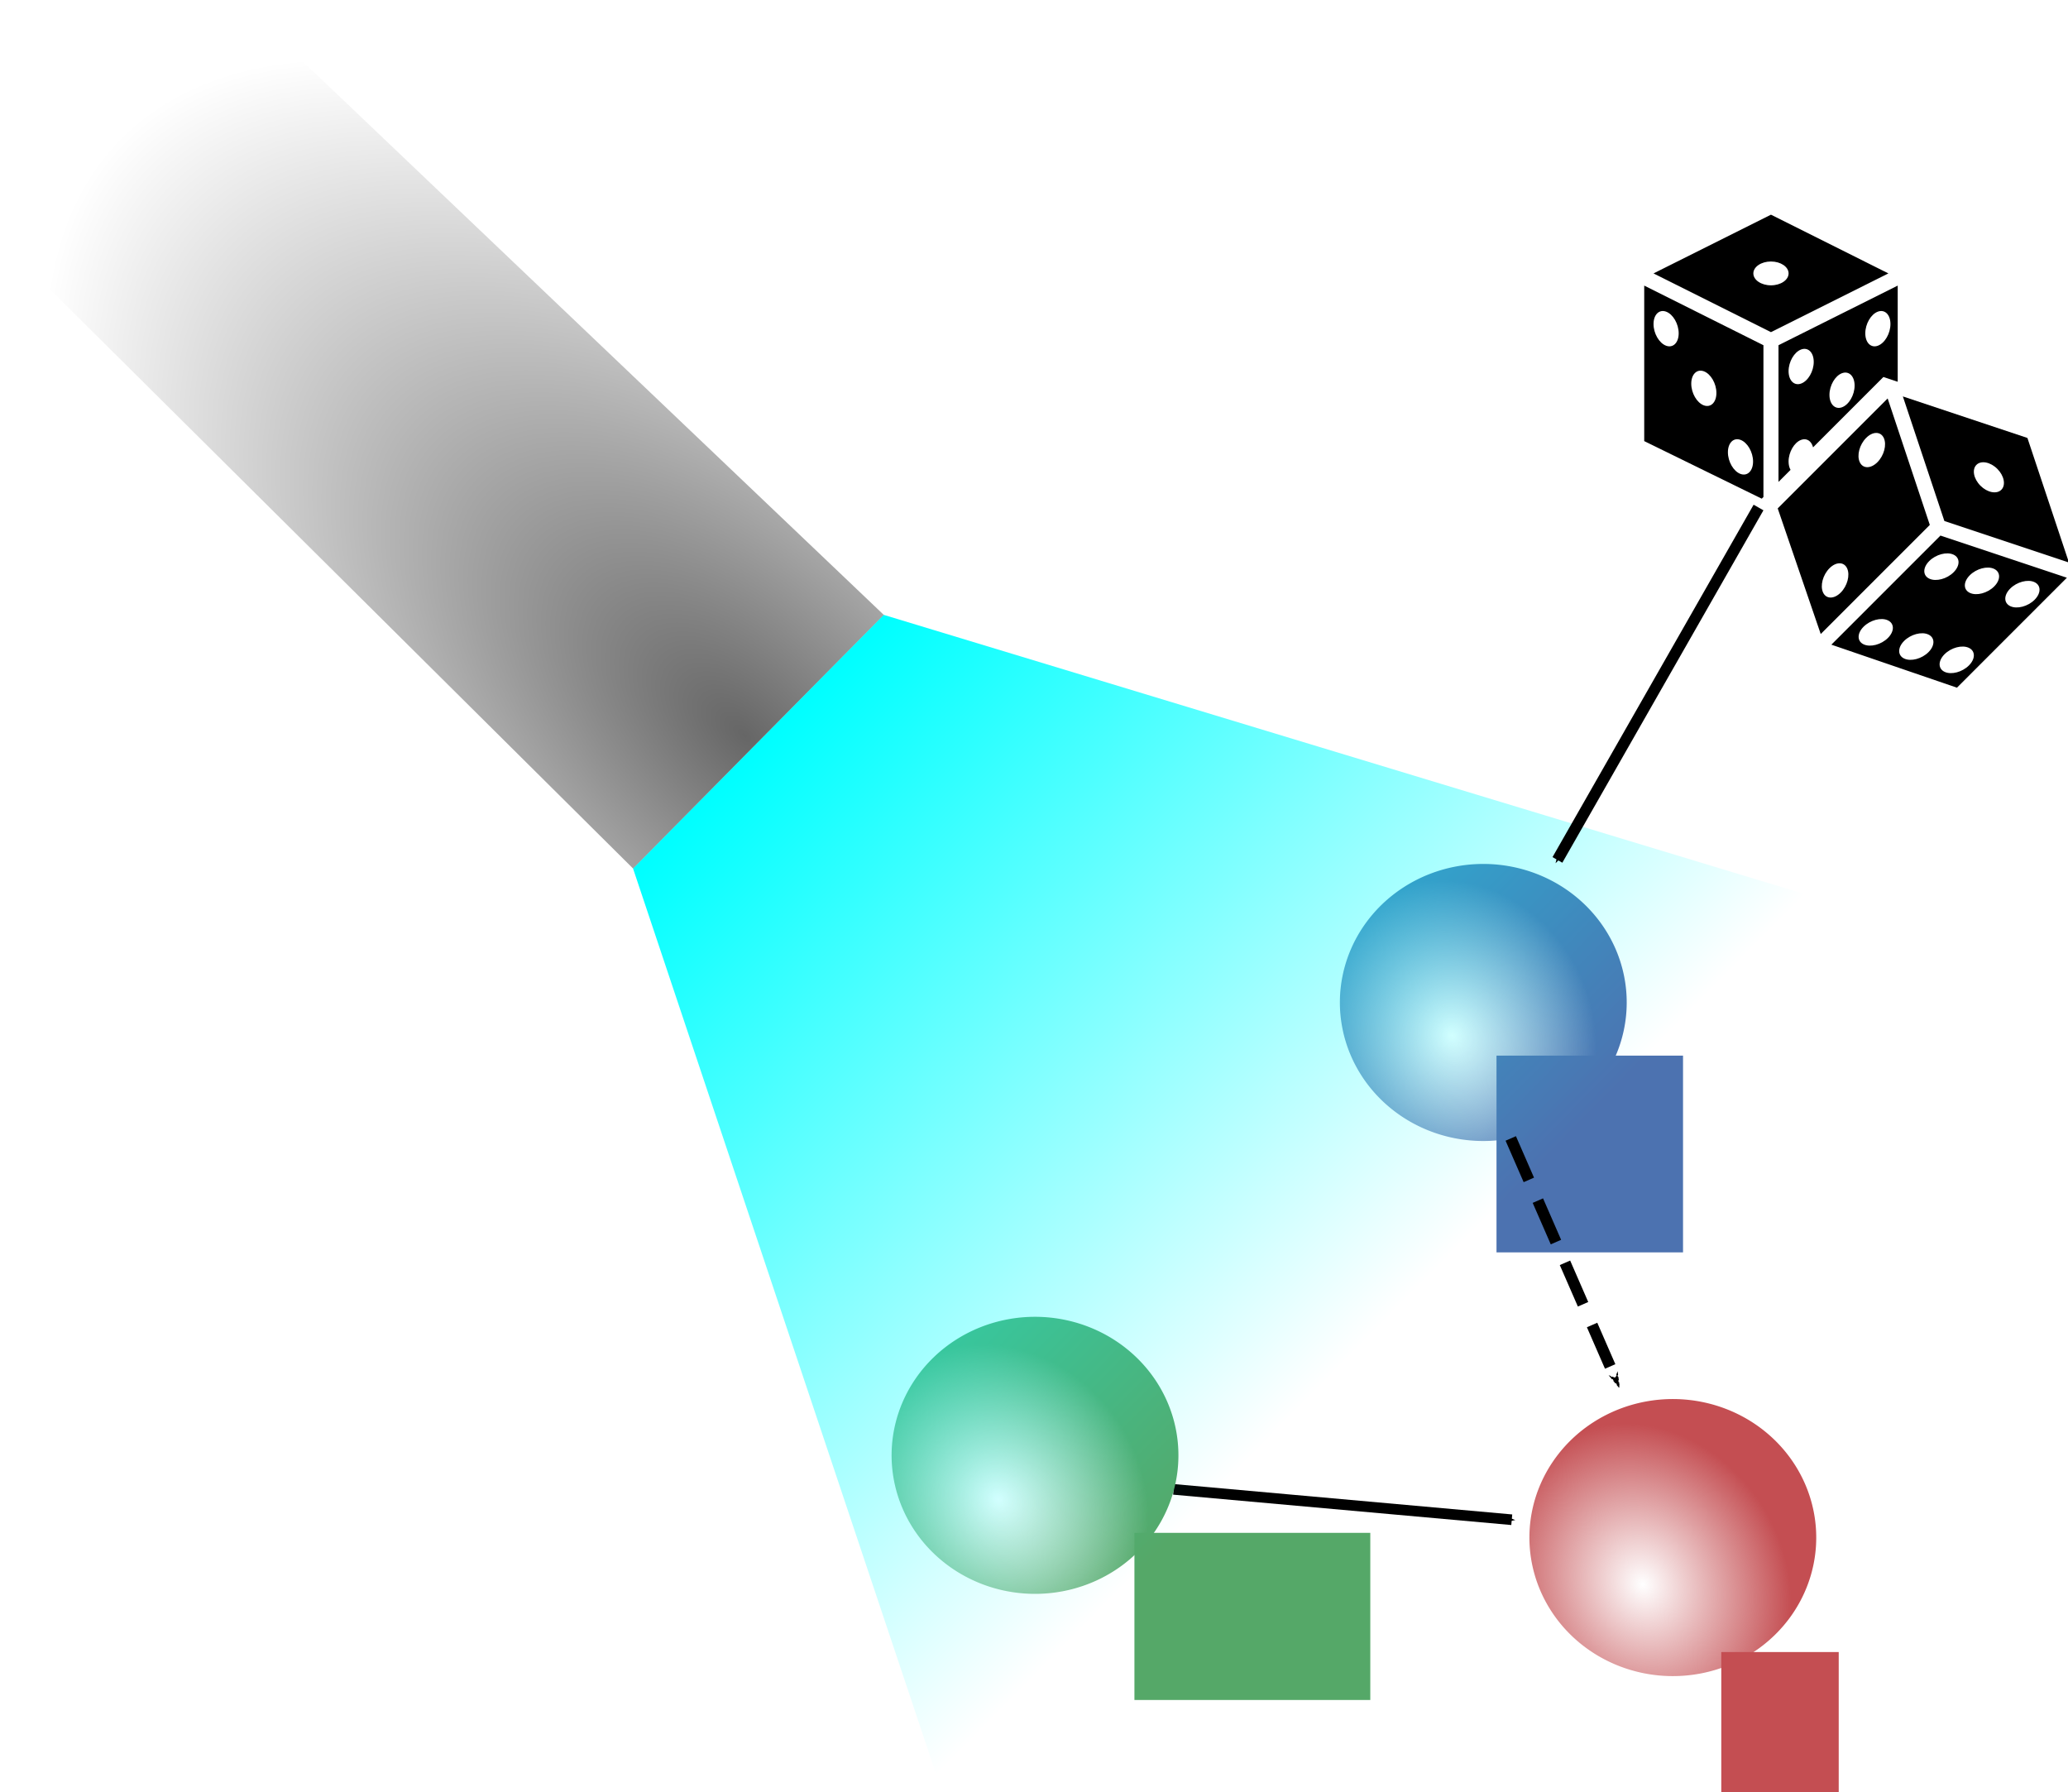 <?xml version="1.0" encoding="UTF-8" standalone="no"?>
<!-- Created with Inkscape (http://www.inkscape.org/) -->

<svg
   xmlns:dc="http://purl.org/dc/elements/1.1/"
   xmlns:cc="http://creativecommons.org/ns#"
   xmlns:rdf="http://www.w3.org/1999/02/22-rdf-syntax-ns#"
   xmlns:svg="http://www.w3.org/2000/svg"
   xmlns="http://www.w3.org/2000/svg"
   xmlns:xlink="http://www.w3.org/1999/xlink"
   xmlns:sodipodi="http://sodipodi.sourceforge.net/DTD/sodipodi-0.dtd"
   xmlns:inkscape="http://www.inkscape.org/namespaces/inkscape"
   width="59.094mm"
   height="51.207mm"
   viewBox="0 0 209.389 181.443"
   id="svg2"
   version="1.1"
   inkscape:version="0.92.3 (unknown)"
   sodipodi:docname="confounded-opto.svg"
   inkscape:export-filename="/home/mikkel/Dropbox/scripting/python/causal-opto-connecto/manuscript/simple.png"
   inkscape:export-xdpi="300"
   inkscape:export-ydpi="300">
  <defs
     id="defs4">
    <linearGradient
       inkscape:collect="always"
       id="linearGradient967">
      <stop
         style="stop-color:#000000;stop-opacity:1;"
         offset="0"
         id="stop963" />
      <stop
         style="stop-color:#000000;stop-opacity:0;"
         offset="1"
         id="stop965" />
    </linearGradient>
    <marker
       inkscape:stockid="Arrow1Mend"
       orient="auto"
       refY="0"
       refX="0"
       id="Arrow1Mend"
       style="overflow:visible"
       inkscape:isstock="true">
      <path
         id="path4203"
         d="M 0,0 5,-5 -12.5,0 5,5 Z"
         style="fill:#000000;fill-opacity:1;fill-rule:evenodd;stroke:#000000;stroke-width:1pt;stroke-opacity:1"
         transform="matrix(-0.4,0,0,-0.4,-4,0)"
         inkscape:connector-curvature="0" />
    </marker>
    <marker
       inkscape:stockid="Arrow1Lend"
       orient="auto"
       refY="0"
       refX="0"
       id="Arrow1Lend"
       style="overflow:visible"
       inkscape:isstock="true">
      <path
         id="path4197"
         d="M 0,0 5,-5 -12.5,0 5,5 Z"
         style="fill:#000000;fill-opacity:1;fill-rule:evenodd;stroke:#000000;stroke-width:1pt;stroke-opacity:1"
         transform="matrix(-0.8,0,0,-0.8,-10,0)"
         inkscape:connector-curvature="0" />
    </marker>
    <marker
       inkscape:stockid="Arrow1Lstart"
       orient="auto"
       refY="0"
       refX="0"
       id="marker4516"
       style="overflow:visible"
       inkscape:isstock="true">
      <path
         id="path4518"
         d="M 0,0 5,-5 -12.5,0 5,5 Z"
         style="fill:#000000;fill-opacity:1;fill-rule:evenodd;stroke:#000000;stroke-width:1pt;stroke-opacity:1"
         transform="matrix(0.8,0,0,0.8,10,0)"
         inkscape:connector-curvature="0" />
    </marker>
    <marker
       inkscape:stockid="Arrow1Lstart"
       orient="auto"
       refY="0"
       refX="0"
       id="Arrow1Lstart"
       style="overflow:visible"
       inkscape:isstock="true">
      <path
         id="path4194"
         d="M 0,0 5,-5 -12.5,0 5,5 Z"
         style="fill:#000000;fill-opacity:1;fill-rule:evenodd;stroke:#000000;stroke-width:1pt;stroke-opacity:1"
         transform="matrix(0.8,0,0,0.8,10,0)"
         inkscape:connector-curvature="0" />
    </marker>
    <linearGradient
       inkscape:collect="always"
       id="linearGradient4243">
      <stop
         id="stop4247"
         offset="0"
         style="stop-color:#c44e52;stop-opacity:0;" />
      <stop
         id="stop4245"
         offset="1"
         style="stop-color:#c44e52;stop-opacity:1;" />
    </linearGradient>
    <linearGradient
       inkscape:collect="always"
       id="linearGradient4233">
      <stop
         id="stop4237"
         offset="0"
         style="stop-color:#55a869;stop-opacity:0;" />
      <stop
         id="stop4235"
         offset="1"
         style="stop-color:#55a869;stop-opacity:1;" />
    </linearGradient>
    <linearGradient
       inkscape:collect="always"
       id="linearGradient4183">
      <stop
         id="stop4187"
         offset="0"
         style="stop-color:#4c72b0;stop-opacity:0;" />
      <stop
         id="stop4185"
         offset="1"
         style="stop-color:#4c72b0;stop-opacity:1;" />
    </linearGradient>
    <linearGradient
       id="linearGradient5009">
      <stop
         id="stop5011"
         offset="0"
         style="stop-color:#1a1b1f;stop-opacity:1;" />
      <stop
         style="stop-color:#7e7e81;stop-opacity:1;"
         offset="0"
         id="stop5013" />
      <stop
         id="stop5015"
         offset="0"
         style="stop-color:#c7c9cb;stop-opacity:1;" />
      <stop
         id="stop5019"
         offset="0.67"
         style="stop-color:#555758;stop-opacity:1;" />
      <stop
         style="stop-color:#bbb9b5;stop-opacity:1;"
         offset="1"
         id="stop5021" />
      <stop
         id="stop5023"
         offset="1"
         style="stop-color:#949696;stop-opacity:1;" />
    </linearGradient>
    <linearGradient
       inkscape:collect="always"
       id="linearGradient4174">
      <stop
         style="stop-color:#00ffff;stop-opacity:1;"
         offset="0"
         id="stop4176" />
      <stop
         style="stop-color:#00ffff;stop-opacity:0;"
         offset="1"
         id="stop4178" />
    </linearGradient>
    <linearGradient
       inkscape:collect="always"
       xlink:href="#linearGradient4174"
       id="linearGradient4180"
       x1="605.714"
       y1="733.791"
       x2="435.065"
       y2="565.517"
       gradientUnits="userSpaceOnUse"
       gradientTransform="matrix(-0.358,0,0,-0.358,605.217,689.943)" />
    <linearGradient
       id="linearGradient4103">
      <stop
         style="stop-color:#1a1b1f;stop-opacity:1;"
         offset="0"
         id="stop4105" />
      <stop
         id="stop2163"
         offset="0.278"
         style="stop-color:#7e7e81;stop-opacity:1;" />
      <stop
         style="stop-color:#c7c9cb;stop-opacity:1;"
         offset="0.525"
         id="stop2165" />
      <stop
         id="stop2167"
         offset="0.665"
         style="stop-color:#f2f2f2;stop-opacity:1;" />
      <stop
         style="stop-color:#555758;stop-opacity:1;"
         offset="0.714"
         id="stop2169" />
      <stop
         id="stop2171"
         offset="0.876"
         style="stop-color:#bbb9b5;stop-opacity:1;" />
      <stop
         style="stop-color:#949696;stop-opacity:1;"
         offset="1"
         id="stop4107" />
    </linearGradient>
    <linearGradient
       inkscape:collect="always"
       xlink:href="#linearGradient4103"
       id="linearGradient4913"
       x1="166.359"
       y1="791.673"
       x2="166.426"
       y2="798.263"
       gradientUnits="userSpaceOnUse"
       gradientTransform="translate(-8.521,14.512)" />
    <linearGradient
       inkscape:collect="always"
       xlink:href="#linearGradient4103"
       id="linearGradient4931"
       x1="165.345"
       y1="791.845"
       x2="165.214"
       y2="794.774"
       gradientUnits="userSpaceOnUse"
       spreadMethod="reflect"
       gradientTransform="translate(-8.521,14.512)" />
    <radialGradient
       inkscape:collect="always"
       xlink:href="#linearGradient5009"
       id="radialGradient5065"
       cx="586.042"
       cy="666.711"
       fx="586.042"
       fy="666.711"
       r="121.071"
       gradientTransform="matrix(0.314,0.261,-3.285,3.947,2363.464,-2385.847)"
       gradientUnits="userSpaceOnUse" />
    <radialGradient
       inkscape:collect="always"
       xlink:href="#linearGradient4183"
       id="radialGradient4189"
       cx="304.929"
       cy="492.878"
       fx="304.929"
       fy="492.878"
       r="40.529"
       gradientTransform="matrix(0.329,-0.134,0.149,0.364,-631.569,-595.541)"
       gradientUnits="userSpaceOnUse" />
    <radialGradient
       inkscape:collect="always"
       xlink:href="#linearGradient4233"
       id="radialGradient4239"
       cx="409.415"
       cy="300.282"
       fx="409.415"
       fy="300.282"
       r="40.529"
       gradientTransform="matrix(0.285,-0.217,0.244,0.321,-601.82,-511.494)"
       gradientUnits="userSpaceOnUse" />
    <radialGradient
       inkscape:collect="always"
       xlink:href="#linearGradient4243"
       id="radialGradient4249"
       cx="160.58"
       cy="262.469"
       fx="160.58"
       fy="262.469"
       r="40.529"
       gradientTransform="matrix(0.316,-0.168,0.194,0.365,-578.806,-581.393)"
       gradientUnits="userSpaceOnUse" />
    <radialGradient
       inkscape:collect="always"
       xlink:href="#linearGradient967"
       id="radialGradient969"
       cx="-78.372"
       cy="546.207"
       fx="-78.372"
       fy="546.207"
       r="21.414"
       gradientTransform="matrix(-2.974,-2.809,1.45,-1.535,-638.895,1044.896)"
       gradientUnits="userSpaceOnUse" />
    <marker
       inkscape:stockid="Arrow1Mend"
       orient="auto"
       refY="0"
       refX="0"
       id="Arrow1Mend-1-0"
       style="overflow:visible"
       inkscape:isstock="true">
      <path
         id="path4203-27-6"
         d="M 0,0 5,-5 -12.5,0 5,5 Z"
         style="fill:#000000;fill-opacity:1;fill-rule:evenodd;stroke:#000000;stroke-width:1pt;stroke-opacity:1"
         transform="matrix(-0.4,0,0,-0.4,-4,0)"
         inkscape:connector-curvature="0" />
    </marker>
    <marker
       inkscape:stockid="Arrow1Mstart"
       orient="auto"
       refY="0"
       refX="0"
       id="Arrow1Mstart"
       style="overflow:visible"
       inkscape:isstock="true">
      <path
         inkscape:connector-curvature="0"
         id="path6099"
         d="M 0,0 5,-5 -12.5,0 5,5 Z"
         style="fill:#000000;fill-opacity:1;fill-rule:evenodd;stroke:#000000;stroke-width:1pt;stroke-opacity:1"
         transform="matrix(0.4,0,0,0.4,4,0)" />
    </marker>
    <marker
       inkscape:stockid="Arrow1Mend"
       orient="auto"
       refY="0"
       refX="0"
       id="Arrow1Mend-1-0-3"
       style="overflow:visible"
       inkscape:isstock="true">
      <path
         id="path4203-27-6-6"
         d="M 0,0 5,-5 -12.5,0 5,5 Z"
         style="fill:#000000;fill-opacity:1;fill-rule:evenodd;stroke:#000000;stroke-width:1pt;stroke-opacity:1"
         transform="matrix(-0.4,0,0,-0.4,-4,0)"
         inkscape:connector-curvature="0" />
    </marker>
    <marker
       inkscape:stockid="Arrow1Mend"
       orient="auto"
       refY="0"
       refX="0"
       id="Arrow1Mend-1-9"
       style="overflow:visible"
       inkscape:isstock="true">
      <path
         id="path4203-27-3"
         d="M 0,0 5,-5 -12.5,0 5,5 Z"
         style="fill:#000000;fill-opacity:1;fill-rule:evenodd;stroke:#000000;stroke-width:1pt;stroke-opacity:1"
         transform="matrix(-0.4,0,0,-0.4,-4,0)"
         inkscape:connector-curvature="0" />
    </marker>
  </defs>
  <sodipodi:namedview
     id="base"
     pagecolor="#ffffff"
     bordercolor="#666666"
     borderopacity="1.0"
     inkscape:pageopacity="0.0"
     inkscape:pageshadow="2"
     inkscape:zoom="2.8284273"
     inkscape:cx="51.759475"
     inkscape:cy="80.964286"
     inkscape:document-units="px"
     inkscape:current-layer="layer6"
     showgrid="false"
     inkscape:window-width="1873"
     inkscape:window-height="1176"
     inkscape:window-x="47"
     inkscape:window-y="24"
     inkscape:window-maximized="1"
     fit-margin-top="0"
     fit-margin-left="0"
     fit-margin-right="0"
     fit-margin-bottom="0" />
  <g
     inkscape:groupmode="layer"
     id="layer3"
     inkscape:label="connections"
     transform="translate(-310.801,-352.168)">
    <path
       style="fill:none;fill-rule:evenodd;stroke:#000000;stroke-width:1.075;stroke-linecap:butt;stroke-linejoin:miter;stroke-miterlimit:4;stroke-dasharray:none;stroke-opacity:1;marker-end:url(#Arrow1Mend)"
       d="m 429.63,502.946 34.24,3.074"
       id="path4198"
       inkscape:connector-curvature="0"
       sodipodi:nodetypes="cc" />
  </g>
  <g
     inkscape:label="network"
     inkscape:groupmode="layer"
     id="layer1"
     transform="translate(-310.801,-352.168)">
    <path
       style="opacity:1;fill:url(#radialGradient4249);fill-opacity:1;stroke:none;stroke-width:10.169;stroke-miterlimit:4;stroke-dasharray:none;stroke-dashoffset:0;stroke-opacity:1"
       id="path4136"
       sodipodi:type="arc"
       sodipodi:cx="-480.1777"
       sodipodi:cy="-507.82574"
       sodipodi:rx="14.520602"
       sodipodi:ry="14.02413"
       sodipodi:start="4.5208938"
       sodipodi:end="4.5197433"
       d="m -482.941,-521.594 a 14.521,14.024 0 0 1 17.018,11.095 14.521,14.024 0 0 1 -11.483,16.439 14.521,14.024 0 0 1 -17.025,-11.085 14.521,14.024 0 0 1 11.473,-16.446"
       sodipodi:open="true"
       transform="scale(-1)" />
    <path
       style="opacity:1;fill:url(#radialGradient4239);fill-opacity:1;stroke:none;stroke-width:10.169;stroke-miterlimit:4;stroke-dasharray:none;stroke-dashoffset:0;stroke-opacity:1"
       id="path4136-5"
       sodipodi:type="arc"
       sodipodi:cx="-415.59781"
       sodipodi:cy="-499.50024"
       sodipodi:rx="14.520602"
       sodipodi:ry="14.02413"
       sodipodi:start="4.5208938"
       sodipodi:end="4.5197433"
       d="m -418.361,-513.268 a 14.521,14.024 0 0 1 17.018,11.095 14.521,14.024 0 0 1 -11.483,16.439 14.521,14.024 0 0 1 -17.025,-11.085 14.521,14.024 0 0 1 11.473,-16.446"
       sodipodi:open="true"
       transform="scale(-1)" />
    <path
       style="opacity:1;fill:url(#radialGradient4189);fill-opacity:1;fill-rule:nonzero;stroke:none;stroke-width:10.169;stroke-miterlimit:4;stroke-dasharray:none;stroke-dashoffset:0;stroke-opacity:1"
       id="path4136-1"
       sodipodi:type="arc"
       sodipodi:cx="-460.98752"
       sodipodi:cy="-453.65439"
       sodipodi:rx="14.520602"
       sodipodi:ry="14.02413"
       sodipodi:start="4.5208938"
       sodipodi:end="4.5197433"
       d="m -463.751,-467.422 a 14.521,14.024 0 0 1 17.018,11.095 14.521,14.024 0 0 1 -11.483,16.439 14.521,14.024 0 0 1 -17.025,-11.085 14.521,14.024 0 0 1 11.473,-16.446"
       sodipodi:open="true"
       transform="scale(-1)" />
    <flowRoot
       xml:space="preserve"
       id="flowRoot4253"
       style="font-style:normal;font-weight:normal;line-height:0.01%;font-family:sans-serif;letter-spacing:0px;word-spacing:0px;fill:#4c72b0;fill-opacity:1;stroke:none;stroke-width:1px;stroke-linecap:butt;stroke-linejoin:miter;stroke-opacity:1"
       transform="matrix(-0.358,0,0,0.358,516.145,359.382)"><flowRegion
         id="flowRegion4255"><rect
           id="rect4257"
           width="52.753"
           height="55.638"
           x="97.581"
           y="278.361"
           style="fill:#4c72b0;fill-opacity:1" /></flowRegion><flowPara
         id="flowPara4259"
         style="font-style:normal;font-variant:normal;font-weight:normal;font-stretch:normal;font-size:34.889px;line-height:1.25;font-family:'CMU serif';-inkscape-font-specification:'CMU serif';fill:#000000;fill-opacity:1">A</flowPara></flowRoot>    <flowRoot
       xml:space="preserve"
       id="flowRoot4253-3"
       style="font-style:normal;font-weight:normal;line-height:0.01%;font-family:sans-serif;letter-spacing:0px;word-spacing:0px;fill:#55a868;fill-opacity:1;stroke:none;stroke-width:1px;stroke-linecap:butt;stroke-linejoin:miter;stroke-opacity:1"
       transform="matrix(0.358,0,0,0.358,390.73,407.694)"><flowRegion
         id="flowRegion4255-5"><rect
           id="rect4257-6"
           width="66.709"
           height="47.264"
           x="97.581"
           y="278.361"
           style="fill:#55a868;fill-opacity:1" /></flowRegion><flowPara
         id="flowPara4259-2"
         style="font-style:normal;font-variant:normal;font-weight:normal;font-stretch:normal;font-size:34.889px;line-height:1.25;font-family:'CMU serif';-inkscape-font-specification:'CMU serif';fill:#000000;fill-opacity:1">B</flowPara></flowRoot>    <flowRoot
       xml:space="preserve"
       id="flowRoot4253-9"
       style="font-style:normal;font-weight:normal;line-height:0.01%;font-family:sans-serif;letter-spacing:0px;word-spacing:0px;fill:#c44e52;fill-opacity:1;stroke:none;stroke-width:1px;stroke-linecap:butt;stroke-linejoin:miter;stroke-opacity:1"
       transform="matrix(0.358,0,0,0.358,450.15,419.761)"><flowRegion
         id="flowRegion4255-1"><rect
           id="rect4257-2"
           width="33.215"
           height="52.847"
           x="97.581"
           y="278.361"
           style="fill:#c44e52;fill-opacity:1" /></flowRegion><flowPara
         id="flowPara4259-7"
         style="font-style:normal;font-variant:normal;font-weight:normal;font-stretch:normal;font-size:34.889px;line-height:1.25;font-family:'CMU serif';-inkscape-font-specification:'CMU serif';fill:#000000;fill-opacity:1">C</flowPara></flowRoot>  </g>
  <g
     inkscape:groupmode="layer"
     id="layer2"
     inkscape:label="light"
     style="display:inline"
     transform="translate(-310.801,-352.168)">
    <path
       style="opacity:1;fill:url(#linearGradient4180);fill-opacity:1;stroke:none;stroke-width:11.342;stroke-miterlimit:4;stroke-dasharray:none;stroke-dashoffset:0;stroke-opacity:1"
       d="m 495.867,443.391 -89.671,90.22 -31.298,-93.52 25.386,-25.676 z"
       id="rect4163"
       inkscape:connector-curvature="0"
       sodipodi:nodetypes="ccccc" />
    <path
       style="opacity:0.6;fill:url(#radialGradient969);fill-opacity:1;stroke:none;stroke-width:2.5;stroke-linecap:square;stroke-miterlimit:4;stroke-dasharray:0.25, 0.25;stroke-dashoffset:0;stroke-opacity:1"
       d="m 310.801,376.438 24.121,-24.269 65.362,62.246 -25.386,25.676 z"
       id="rect928"
       inkscape:connector-curvature="0"
       sodipodi:nodetypes="ccccc" />
  </g>
  <g
     inkscape:groupmode="layer"
     id="layer6"
     inkscape:label="r"
     style="display:inline">
    <path
       transform="translate(-310.801,-352.168)"
       style="display:inline;fill:none;fill-rule:evenodd;stroke:#000000;stroke-width:1.144;stroke-linecap:butt;stroke-linejoin:miter;stroke-miterlimit:4;stroke-dasharray:none;stroke-opacity:1;marker-end:url(#Arrow1Mend-1-9)"
       d="m 488.855,403.546 -20.362,35.676"
       id="path4198-0-6"
       inkscape:connector-curvature="0"
       sodipodi:nodetypes="cc" />
    <g
       style="display:inline"
       id="g3721"
       transform="matrix(0.113,0,0,0.113,164.04,21.734)">
      <g
         id="g3659">
        <g
           id="g3657">
          <path
             id="path3645"
             d="m 189.294,385.219 112.522,38.538 98.514,-98.509 -113.3,-37.765 z m 50.668,-6.016 c -5.96,5.96 -15.672,8.54 -21.699,5.76 -6.021,-2.78 -6.077,-9.861 -0.113,-15.821 5.96,-5.96 15.672,-8.54 21.699,-5.76 6.026,2.78 6.072,9.861 0.113,15.821 z m 36.336,12.728 c -5.96,5.96 -15.672,8.54 -21.699,5.76 -6.021,-2.78 -6.077,-9.861 -0.113,-15.821 5.965,-5.96 15.672,-8.54 21.699,-5.76 6.022,2.78 6.073,9.861 0.113,15.821 z M 349.56,334.94 c 5.96,-5.96 15.672,-8.54 21.699,-5.76 6.021,2.78 6.077,9.861 0.118,15.821 -5.959,5.96 -15.672,8.54 -21.699,5.76 -6.027,-2.78 -6.077,-9.861 -0.118,-15.821 z m -36.229,-11.909 c 5.96,-5.96 15.672,-8.54 21.699,-5.76 6.021,2.78 6.077,9.861 0.113,15.821 -5.96,5.96 -15.672,8.54 -21.699,5.76 -6.021,-2.78 -6.072,-9.861 -0.113,-15.821 z m -0.916,64.988 c 6.021,2.78 6.077,9.861 0.113,15.821 -5.96,5.96 -15.672,8.54 -21.699,5.76 -6.027,-2.78 -6.077,-9.861 -0.118,-15.821 5.965,-5.954 15.677,-8.535 21.704,-5.76 z m -13.722,-83.481 c 6.021,2.78 6.077,9.861 0.113,15.821 -5.96,5.96 -15.672,8.54 -21.699,5.76 -6.021,-2.78 -6.077,-9.861 -0.113,-15.821 5.96,-5.96 15.673,-8.535 21.699,-5.76 z"
             inkscape:connector-curvature="0" />
          <path
             id="path3647"
             d="M 402.158,311.634 364.956,200.023 253.345,162.816 290.547,274.422 Z m -82.877,-87.516 c 4.168,-4.168 12.544,-2.555 18.708,3.61 6.164,6.165 7.782,14.541 3.61,18.708 -4.168,4.168 -12.544,2.555 -18.708,-3.61 -6.165,-6.164 -7.783,-14.541 -3.61,-18.708 z"
             inkscape:connector-curvature="0" />
          <path
             id="path3649"
             d="M 135.171,0 29.939,52.613 135.17,105.226 240.396,52.613 Z m 0,63.288 c -8.714,0 -15.785,-4.782 -15.785,-10.675 0,-5.898 7.066,-10.675 15.785,-10.675 8.719,0 15.785,4.782 15.785,10.675 -0.006,5.898 -7.071,10.675 -15.785,10.675 z"
             inkscape:connector-curvature="0" />
          <path
             id="path3651"
             d="m 162.22,201.728 c 5.028,-1.853 9.231,1.08 10.685,6.702 l 63.022,-63.022 12.805,4.27 V 63.529 l -106.819,53.412 v 122.481 l 10.798,-10.798 c -1.101,-1.951 -1.761,-4.48 -1.761,-7.475 0,-8.433 5.049,-17.127 11.27,-19.421 z M 230.956,86.866 c 6.226,-2.294 11.269,2.678 11.269,11.105 0,8.427 -5.043,17.121 -11.269,19.415 -6.226,2.294 -11.269,-2.678 -11.269,-11.105 -0.001,-8.428 5.043,-17.121 11.269,-19.415 z m -32.113,55.137 c 6.226,-2.294 11.269,2.678 11.269,11.105 0,8.427 -5.043,17.121 -11.269,19.415 -6.226,2.294 -11.269,-2.678 -11.269,-11.105 0,-8.427 5.048,-17.121 11.269,-19.415 z m -47.893,-1.828 c 0,-8.427 5.043,-17.121 11.269,-19.415 6.226,-2.294 11.269,2.678 11.269,11.105 0,8.428 -5.043,17.121 -11.269,19.415 -6.225,2.294 -11.269,-2.677 -11.269,-11.105 z"
             inkscape:connector-curvature="0" />
          <path
             id="path3653"
             d="m 21.599,202.839 105.313,51.579 1.51,-1.51 V 116.941 L 21.599,63.529 Z m 86.256,-1.111 c 6.226,2.294 11.269,10.988 11.269,19.415 0,8.427 -5.043,13.399 -11.269,11.105 -6.226,-2.294 -11.269,-10.988 -11.269,-19.415 0,-8.427 5.049,-13.399 11.269,-11.105 z m -32.844,-61.43 c 6.226,2.294 11.269,10.987 11.269,19.415 0,8.427 -5.043,13.399 -11.269,11.105 -6.226,-2.294 -11.269,-10.988 -11.269,-19.415 -10e-4,-8.427 5.048,-13.399 11.269,-11.105 z M 41.208,86.866 c 6.226,2.294 11.269,10.987 11.269,19.415 0,8.427 -5.043,13.399 -11.269,11.105 -6.226,-2.294 -11.269,-10.987 -11.269,-19.415 0,-8.427 5.043,-13.399 11.269,-11.105 z"
             inkscape:connector-curvature="0" />
          <path
             id="path3655"
             d="m 239.726,164.639 -98.514,98.504 38.543,112.533 97.736,-97.746 z m -42.071,173.926 c -5.96,5.96 -13.046,5.909 -15.821,-0.118 -2.775,-6.026 -0.2,-15.739 5.76,-21.699 5.96,-5.96 13.046,-5.909 15.821,0.113 2.775,6.022 0.2,15.744 -5.76,21.704 z m 32.87,-116.792 c -5.96,5.96 -13.046,5.908 -15.821,-0.113 -2.78,-6.021 -0.2,-15.739 5.76,-21.699 5.96,-5.96 13.046,-5.908 15.821,0.113 2.781,6.026 0.2,15.739 -5.76,21.699 z"
             inkscape:connector-curvature="0" />
        </g>
      </g>
      <g
         id="g3661" />
      <g
         id="g3663" />
      <g
         id="g3665" />
      <g
         id="g3667" />
      <g
         id="g3669" />
      <g
         id="g3671" />
      <g
         id="g3673" />
      <g
         id="g3675" />
      <g
         id="g3677" />
      <g
         id="g3679" />
      <g
         id="g3681" />
      <g
         id="g3683" />
      <g
         id="g3685" />
      <g
         id="g3687" />
      <g
         id="g3689" />
    </g>
  </g>
  <g
     inkscape:groupmode="layer"
     id="layer5"
     inkscape:label="ab"
     style="display:none">
    <path
       transform="translate(-310.801,-352.168)"
       style="display:inline;fill:none;fill-rule:evenodd;stroke:#000000;stroke-width:1.145;stroke-linecap:butt;stroke-linejoin:miter;stroke-miterlimit:4;stroke-dasharray:4.579, 2.289;stroke-dashoffset:0;stroke-opacity:1;marker-start:url(#Arrow1Mstart);marker-end:url(#Arrow1Mend-1-0-3)"
       d="m 449.014,465.086 -22.17,22.433"
       id="path4198-0-2-7"
       inkscape:connector-curvature="0"
       sodipodi:nodetypes="cc" />
  </g>
  <g
     inkscape:groupmode="layer"
     id="layer4"
     inkscape:label="ac"
     style="display:inline">
    <path
       transform="translate(-310.801,-352.168)"
       style="display:inline;fill:none;fill-rule:evenodd;stroke:#000000;stroke-width:1.145;stroke-linecap:butt;stroke-linejoin:miter;stroke-miterlimit:4;stroke-dasharray:4.579, 2.289;stroke-dashoffset:0;stroke-opacity:1;marker-end:url(#Arrow1Mend-1-0)"
       d="m 463.768,467.419 10.906,25.011"
       id="path4198-0-2"
       inkscape:connector-curvature="0"
       sodipodi:nodetypes="cc" />
  </g>
</svg>
